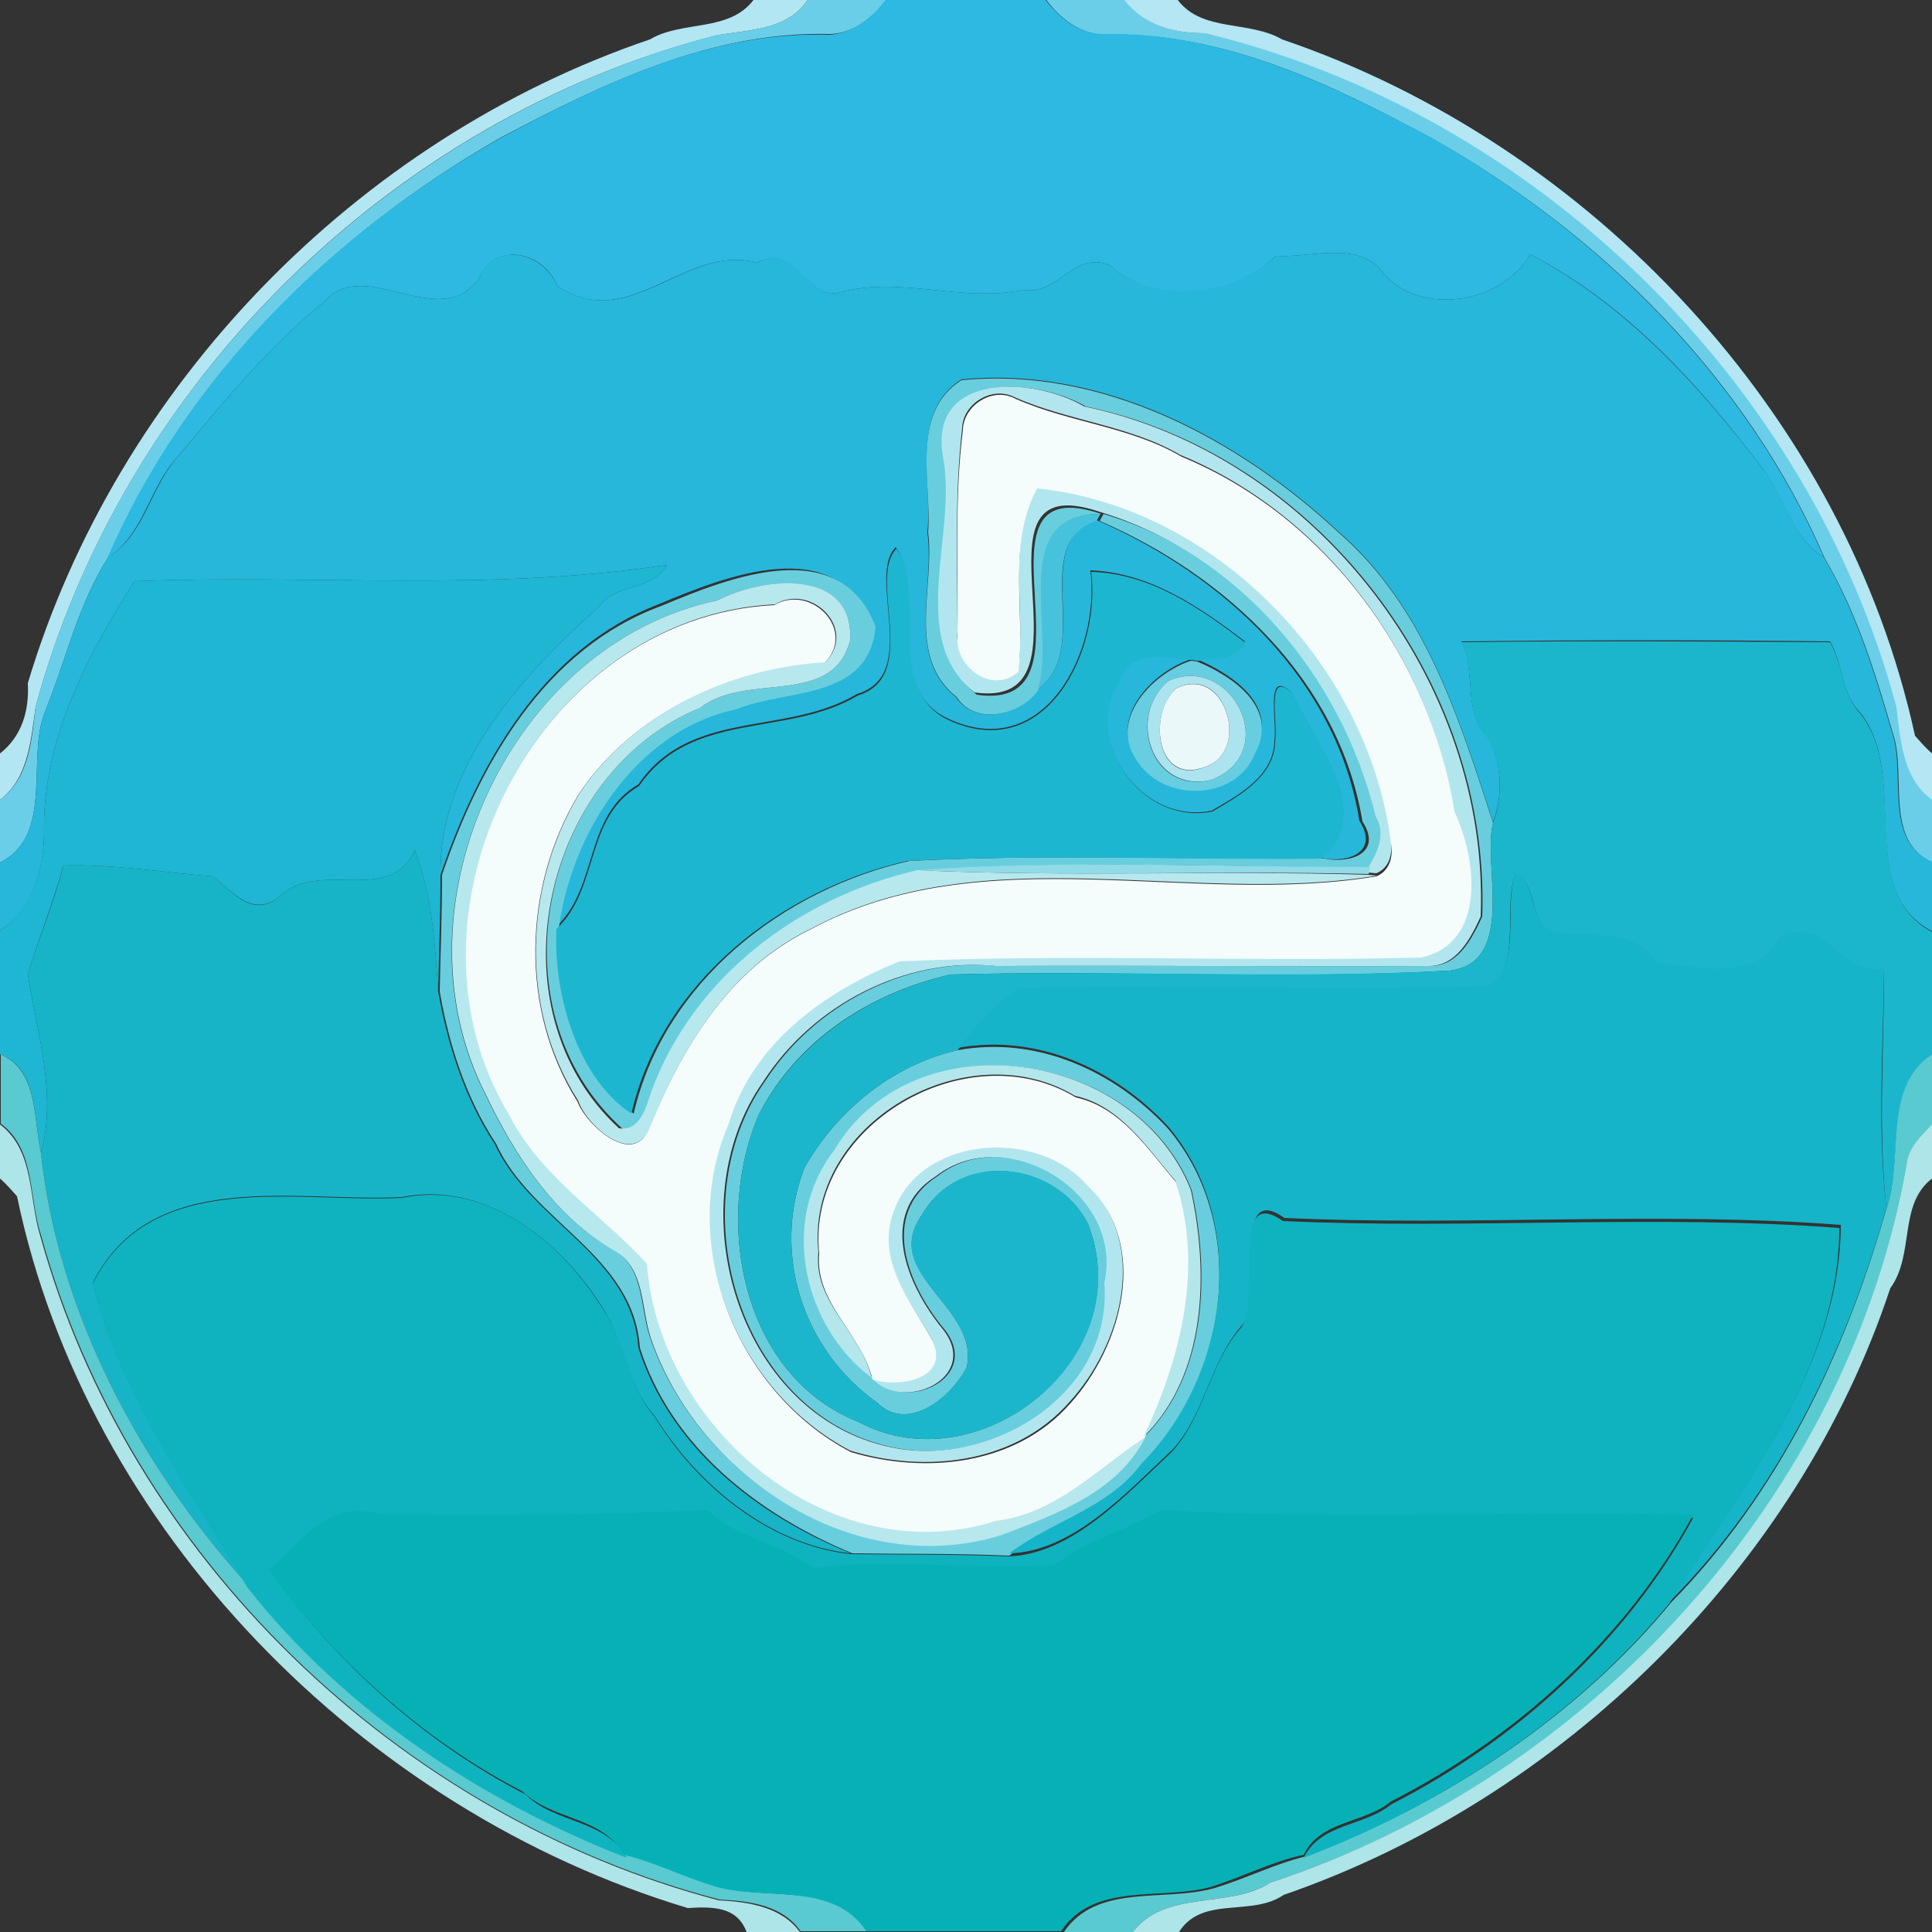<?xml version="1.0" encoding="utf-8"?>
<!-- Generator: Adobe Illustrator 26.0.3, SVG Export Plug-In . SVG Version: 6.00 Build 0)  -->
<svg version="1.1" id="Layer_1" xmlns="http://www.w3.org/2000/svg" xmlns:xlink="http://www.w3.org/1999/xlink" x="0px" y="0px"
	 viewBox="0 0 250 250" style="enable-background:new 0 0 250 250;" xml:space="preserve">
<rect x="0" y="0" width="250" height="250" fill="#333333" stroke="none"/>
<style type="text/css">
	.st0{fill:#B3E6F3;}
	.st1{fill:#6BCEE8;}
	.st2{fill:#2DB9E2;}
	.st3{fill:#B4E6F3;}
	.st4{fill:#26B7DA;}
	.st5{fill:#68CEDD;}
	.st6{fill:#B2E6EE;}
	.st7{fill:#F5FCFC;}
	.st8{fill:#47C2DD;}
	.st9{fill:#1DB6D0;}
	.st10{fill:#1EB6D2;}
	.st11{fill:#B7E8EE;}
	.st12{fill:#1CB6CC;}
	.st13{fill:#67CDE1;}
	.st14{fill:#ABE3EE;}
	.st15{fill:#EBF8FA;}
	.st16{fill:#17B4C8;}
	.st17{fill:#90DBE7;}
	.st18{fill:#16B4C8;}
	.st19{fill:#58CAD0;}
	.st20{fill:#59CBD0;}
	.st21{fill:#B3E7EC;}
	.st22{fill:#ADE5E8;}
	.st23{fill:#0EB3BF;}
	.st24{fill:#06B1B6;}
</style>
<g id="_x23_b3e6f3ff">
	<path class="st0" d="M97.5,0h7c-2.7,4-7.6,3.8-11.9,4.6C50.7,15.4,15.9,49.6,4.6,91.5c-0.6,4.2-0.9,9.2-4.6,12v-6
		c2.8-2.2,3.8-5.5,3.6-9.1C15.1,50,46.1,18,84.1,5.1C88.3,2.6,94.3,4.2,97.5,0z"/>
</g>
<g id="_x23_6bcee8ff">
	<path class="st1" d="M104.5,0h10.2c-1.8,2.3-4.2,4.3-7.3,4.4c-15.3-0.4-29.4,6.4-42.6,13.4C43,30.2,24,49,14,72.1
		c-3.9,6.1-5.4,13.1-8.1,19.8c-2.6,6,1.2,16.2-5.9,19.7v-8.1c3.8-2.8,4.1-7.8,4.6-12c11.2-41.8,46.1-76,87.9-86.9
		C96.9,3.8,101.8,4,104.5,0z"/>
	<path class="st1" d="M135.4,0h10.2c2.4,3.3,6.4,4.3,10.4,4.3c42.5,10.1,78.2,44.8,89.5,87.2c0.6,4.2,0.9,9.2,4.6,12v8.1
		c-6.3-2.7-3.4-11.3-5.1-16.5c-2.3-7.9-4.7-15.8-8.9-22.9c-10-23.2-29-42-50.8-54.3c-13.2-7.1-27.3-13.9-42.6-13.4
		C139.6,4.3,137.1,2.3,135.4,0z"/>
</g>
<g id="_x23_2db9e2ff">
	<path class="st2" d="M114.6,0h20.7c1.8,2.3,4.2,4.3,7.3,4.4c15.3-0.4,29.4,6.4,42.6,13.4C207,30.2,226,49,236,72.1
		c-4.2-2.5-5-7.7-7.8-11.3c-8.3-11-17.8-21.5-30.2-27.9c-3.8,6.7-15.1,8.2-19.6,1.7c-3.4-3.3-9.1-1.2-13.3-1.5
		c-5.2,5.3-15.7,6.7-21.5,1.2c-4.7-1.9-6.7,4-11.2,3.2c-7.8,1.7-15.8-1.8-23.6,0.3c-4.4,1.3-5.7-6.5-10.8-3.8
		c-9.4-2.6-16.5,9.3-25.9,3c-1.7-4.4-8-5.9-10.1-1c-5.1,7.2-14.7-3-20,3c-7.1,5.8-13.1,13-19,20.1c-3.7,3.9-4.3,10-9.1,13.1
		c10-23.2,29-42,50.8-54.3c13.2-7.1,27.3-13.9,42.6-13.4C110.4,4.3,112.8,2.3,114.6,0z"/>
</g>
<g id="_x23_b4e6f3ff">
	<path class="st3" d="M145.5,0h6.9c3.2,4.2,9.2,2.6,13.5,5.1c40,13.6,72.9,48.7,81.9,90.1c0.7,0.8,1.4,1.6,2.2,2.3v6
		c-3.8-2.8-4.1-7.8-4.6-12c-11.3-42.3-47-77-89.5-87.2C151.9,4.3,148,3.3,145.5,0z"/>
</g>
<g id="_x23_26b7daff">
	<path class="st4" d="M62,36c2-4.9,8.3-3.4,10.1,1c9.5,6.3,16.6-5.6,25.9-3c5.2-2.8,6.5,5.1,10.8,3.8c7.8-2.1,15.8,1.4,23.6-0.3
		c4.5,0.8,6.5-5.1,11.2-3.2c5.8,5.4,16.3,4,21.5-1.2c4.2,0.3,9.9-1.8,13.3,1.5c4.5,6.5,15.8,5,19.6-1.7c12.4,6.5,21.9,17,30.2,27.9
		c2.9,3.6,3.6,8.8,7.8,11.3c4.2,7.1,6.6,15,8.9,22.9c1.7,5.2-1.2,13.8,5.1,16.5v9c-10.1-5.3-2.8-20.2-9.3-28.3
		c-2.5-2.5-2.2-6.3-3.9-9.2c-15.9-0.2-31.8-0.2-47.7,0c2,4,0.1,9,3.4,12.4c1.9,3.3,2,7.5,0.7,11c-4.4-13.6-8.9-28-20-37.6
		c-13-12.1-30.6-21.5-48.8-19.7c-6.7,4.3-3.7,13.3-4.4,19.8c1,7-2.8,16.1,3.7,21.3c2.5,3.8,8.5,2.3,10.6-1
		c7.3-5.4-1.3-18.9,7.6-21.9c16.4,7.1,31.1,20.7,34,38.9c2.6,4-1.4,5.6-5,4.8c7.2-6.1-1-15-3.7-21.3c-3.6-3.5-1.9,3.7-2.3,6.2
		c-0.1,4.6-4.7,7-8.1,9c-9.1,1.9-17.1-9.3-11.9-17c1.4-4,5.8-2.9,9.2-2.6c-4.9,1.6-10.5,7.4-7.2,12.6c3.2,5.9,12.9,5.7,15.5-0.7
		c3.2-5.9-2.9-9.9-7.5-11.9c2.3-0.3,4.9-0.1,6.2-2.3c-5.9-4.5-12.3-8.9-20-9.2c1.3,10.4-5.9,25-18.4,19.2c-8.7-4-2.8-16.8-6.8-22.2
		c-3.8,3.9,3.3,16.5-5,19c-9.2,5.5-21.5,1.8-28.3,11.7c-7.1,4.1-5.1,13.3-10.7,18.5c1.7-12.4,10.1-25.6,22.9-28.4
		c6.6-2.7,17.2-1.2,18.1-10.7c-4.6-12.1-18.9-6.4-27.7-2.7C70.3,83.9,61.9,98.8,57,113.2c-0.2-14.1,10.4-25.6,20.5-34.7
		c2.2-3.1,6.9-2,8.8-5.4c-22.8,3.5-45.9,1.2-68.9,2.1C11.2,85,5.4,96,5.7,107.9c-0.1,4.9-1.5,9.7-5.7,12.5v-8.8
		c7.1-3.5,3.3-13.7,5.9-19.7c2.7-6.7,4.2-13.7,8.1-19.8c4.8-3,5.4-9.1,9.1-13.1C28.9,52,34.9,44.8,42,39C47.3,33,56.9,43.2,62,36z"
		/>
</g>
<g id="_x23_68ceddff">
	<path class="st5" d="M124.4,49.2c18.2-1.8,35.8,7.6,48.8,19.7c11.2,9.7,15.6,24.1,20,37.6c-1.4,5.3,3.1,18-5.6,19.1
		c-21.5,1.2-43.1-0.1-64.6,0.5c-10.4,2.4-19.8,8.4-24.8,18.1c-5.9,13.7-2.3,33.8,12.9,39.8c15.5,8.3,36.4-8.2,29.7-25.6
		c-4.1-8.1-16.6-9.7-21.5-1.2c-5.4,7.7,7.5,11.9,5.8,19.7c-1.9,3.8-7.6,8.6-11.6,4.6c-9.6-6.8-13.7-19.3-9.4-30.4
		c4.2-7.4,11.4-13.3,19.8-15.2c10.3-1.9,20.3,2.7,27.2,10.1c10.7,12.6,7.8,32.4-3.4,43.7c-4.3,5.9-11.6,7.4-17.1,11.6
		c-6.8-0.3-13.5-0.2-20.3-0.3c-12.1-5-23.4-13.7-27.5-26.6c-0.8-12-14-16.3-18.6-26.4c-3.9-5.9-6.1-12.8-7.3-19.7
		c0.1-5,0.3-10,0.3-15.1c4.9-14.4,13.3-29.3,28.4-34.8c8.8-3.7,23.1-9.4,27.7,2.7c-0.9,9.6-11.5,8-18.1,10.7
		c-12.8,2.7-21.3,16-22.9,28.4c-0.4,8.3,2.6,19.1,9.7,23.9c3.9-17,19.3-29,35.7-32.7c17.8-0.9,35.7-0.2,53.6-0.3
		c3.6,0.7,7.6-0.8,5-4.8c-3-18.2-17.6-31.8-34-38.9l0.5-0.9c18.1,5.4,31.3,21.3,35.8,39.4c1.3,2.2,0.4,4.4-0.8,6.4
		c-19.5-0.1-39.2-1.1-58.6,0.4c-15.2,3.5-28.9,13.7-34.4,28.6c-0.7,2-1.4,5.2-4.2,4.8C63.4,130.7,70,100,90.6,91.6
		c5.9-4.7,17.1,0,19.4-8.7c0.6-9.2-11.1-8.4-17.2-5.2c-26.7,5.6-42.4,39.5-30.1,63.7c3.8,8,8.8,15.7,16.6,20.3
		c4.1,2.2,3.5,7.5,4.8,11.3c6.1,18,26.5,31.5,45.5,25.5c6.9-2.7,14.9-5.5,18.5-12.6c8.2-8.2,8.4-21.3,6.1-31.9
		c-7.2-18.3-35.9-22.4-46.2-5.1c-7.1,9.2-3.9,22.8,5,29.4c4,4.6,14.2,0,9.2-6.3c-4.6-5.5-8.6-14.8-0.9-19.8
		c9.1-7.1,24.4,2.1,21.8,13.8c1.1,14-13.7,23.4-26.4,21.5c-20.9-3.3-29.2-31.3-17.7-47.6c6.4-9.9,18.3-16.1,30.1-14.9
		c18.7-0.1,37.4,0.1,56,0c3.6,0,5.4-3.6,6.7-6.4c1.1-30.4-21.4-59.8-51.3-66c-6.5-3.8-20.1-4.5-18.3,6.4c2,9.9-4.8,23.6,4.2,30.9
		c16.9,2.4-2.3-29.6,16.1-23.4c-12.1,0-5.7,15-8.1,22.7c-2.1,3.3-8.2,4.8-10.6,1c-6.6-5.2-2.8-14.3-3.7-21.3
		C120.6,62.5,117.7,53.5,124.4,49.2z"/>
</g>
<g id="_x23_b2e6eeff">
	<path class="st6" d="M122,59c-1.8-11,11.9-10.2,18.3-6.4c29.9,6.2,52.5,35.7,51.3,66c-1.3,2.8-3.1,6.4-6.7,6.4
		c-18.7,0.1-37.4-0.1-56,0c-11.8-1.2-23.7,5-30.1,14.9c-11.5,16.2-3.2,44.3,17.7,47.6c12.7,1.9,27.5-7.5,26.4-21.5
		c2.6-11.6-12.7-20.9-21.8-13.8c-7.7,4.9-3.7,14.2,0.9,19.8c5,6.3-5.2,10.9-9.2,6.3c3.4,1.1,10.1,0,7.8-5c-3-5.3-7.8-10.7-4.8-17.4
		c3.9-9.1,18.5-9.9,24.8-2.7c8.2,7.7,4.5,20.9-2.2,28.2c-7,8-18.7,9.3-28.4,6.3c-14.7-7.7-22.6-27-15.8-42.5
		c3.1-10.4,12.4-17.1,22.1-21c22.5-1,45,0.2,67.5-0.5c8.5-1.9,7.2-12.7,4.3-19c-3.2-19.8-16.6-38.1-35.3-45.8
		c-6.7-3.9-14.5-4.4-21.5-7.5c-2.9-1.5-6.7,0.8-6.8,4c-1,8.7-0.6,17.6-0.6,26.4c-0.5,4.1,4.5,7.9,7.9,4.7c0.9-7.8-1.5-16.6,2.4-23.7
		c23.2,2.4,43,23,45.8,46c0.2,1.7-0.2,3.5-1.9,4.2l-1.1-0.1l0.2-0.9c1.2-2,2.1-4.2,0.8-6.4c-4.4-18.1-17.7-34-35.8-39.4
		c-18.4-6.2,0.8,25.8-16.1,23.4C117.2,82.6,124,68.9,122,59z"/>
</g>
<g id="_x23_f5fcfcff">
	<path class="st7" d="M124.6,55.6c0.1-3.2,3.9-5.6,6.8-4c7,3.1,14.9,3.6,21.5,7.5c18.7,7.7,32.1,26,35.3,45.8
		c2.9,6.3,4.2,17.1-4.3,19c-22.5,0.6-45-0.5-67.5,0.5c-9.7,3.9-19,10.6-22.1,21c-6.8,15.6,1.1,34.8,15.8,42.5
		c9.7,2.9,21.4,1.7,28.4-6.3c6.6-7.3,10.4-20.5,2.2-28.2c-6.3-7.3-20.9-6.5-24.8,2.7c-2.9,6.7,1.8,12,4.8,17.4c2.2,5-4.4,6.1-7.8,5
		c-1.4-5.9-7.5-9.9-6.9-16.3c-1.7-16.6,19.2-28.7,33.2-20.2c5.9,1.3,9.3,6.7,13,11c3.7,11.3,0.7,22.8-4.1,33.1
		c-6.2,4.1-11.4,9.8-19.3,10.8c-21.3,6.8-43.6-11.9-45.2-33.3c-6-6.4-13.8-11.2-17.8-19.2c-15.8-26.1,3.6-64.6,34.4-66.1
		c4.7-2.8,10.7,3.2,6.5,7.5c-12.3,0.7-25,6.6-31.9,17.1c-7.1,11.9-7.6,27.7-0.1,39.6c1.2,3.2,7.2,8.4,9.2,3.7
		c4.3-10.5,10.3-20.8,21.1-26c22.4-12,49.1-2.8,73.1-6.8c1.7-0.7,2.2-2.5,1.9-4.2c-2.8-23-22.6-43.6-45.8-46
		c-3.9,7.2-1.5,15.9-2.4,23.7c-3.4,3.1-8.4-0.7-7.9-4.7C124,73.2,123.5,64.4,124.6,55.6z"/>
</g>
<g id="_x23_47c2ddff">
	<path class="st8" d="M134.3,89.2c2.4-7.8-4-22.8,8.1-22.7l-0.5,0.9C132.9,70.4,141.6,83.8,134.3,89.2z"/>
</g>
<g id="_x23_1db6d0ff">
	<path class="st9" d="M111,90c8.2-2.5,1.2-15.1,5-19c4.1,5.5-1.8,18.2,6.8,22.2c12.5,5.7,19.7-8.9,18.4-19.2
		c7.7,0.2,14.1,4.7,20,9.2c-1.3,2.2-3.9,2-6.2,2.3l-0.8-0.1c-3.4-0.4-7.8-1.4-9.2,2.6c-5.2,7.8,2.8,18.9,11.9,17c3.4-2,8-4.5,8.1-9
		c0.4-2.5-1.3-9.7,2.3-6.2c2.7,6.3,10.9,15.2,3.7,21.3c-17.8,0.2-35.7-0.6-53.6,0.3c-16.3,3.7-31.8,15.7-35.7,32.7
		c-7.1-4.7-10.1-15.6-9.7-23.9c5.6-5.2,3.6-14.4,10.7-18.5C89.5,91.8,101.8,95.5,111,90z"/>
</g>
<g id="_x23_1eb6d2ff">
	<path class="st10" d="M17.4,75.2c23-0.9,46.2,1.4,68.9-2.1c-1.9,3.4-6.6,2.3-8.8,5.4C67.4,87.6,56.8,99.1,57,113.2
		c0,5-0.2,10-0.3,15.1c-0.4-6.2-0.8-12.4-3-18.3c-3.3,7.3-12.6,1-17.6,6.1c-3.6,2.7-6.1-0.9-8.6-2.7c-6.4-0.5-12.8-1.6-19.3-1.4
		c-1.3,4.8-3.2,9.4-4.6,14.1c1.2,7.6,3.8,15.4,1.7,23.1c-1-4.5-0.3-10.8-5.3-12.8v-16c4.1-2.8,5.6-7.6,5.7-12.5
		C5.4,96,11.2,85,17.4,75.2z"/>
</g>
<g id="_x23_b7e8eeff">
	<path class="st11" d="M92.8,77.7c6.1-3.2,17.8-4.1,17.2,5.2c-2.3,8.7-13.5,4-19.4,8.7C70,100,63.4,130.7,80.1,146
		c2.8,0.4,3.5-2.8,4.2-4.8c5.5-14.9,19.2-25.1,34.4-28.6c19.5,0.9,38.9,0,58.4,0.6l1.1,0.1c-24,4-50.7-5.2-73.1,6.8
		c-10.7,5.1-16.8,15.4-21.1,26c-2.1,4.8-8.1-0.4-9.2-3.7c-7.6-11.9-7-27.7,0.1-39.6c6.9-10.5,19.6-16.4,31.9-17.1
		c4.2-4.3-1.8-10.3-6.5-7.5c-30.8,1.5-50.2,40-34.4,66.1c4.1,8,11.9,12.8,17.8,19.2c1.6,21.4,23.8,40.1,45.2,33.3
		c7.9-1,13.1-6.8,19.3-10.8c-3.6,7.1-11.5,9.9-18.5,12.6c-19,6-39.4-7.5-45.5-25.5c-1.3-3.9-0.7-9.1-4.8-11.3
		c-7.8-4.6-12.8-12.3-16.6-20.3C50.4,117.2,66.1,83.3,92.8,77.7z"/>
</g>
<g id="_x23_1cb6ccff">
	<path class="st12" d="M189.1,83.1c15.9-0.2,31.8-0.1,47.7,0c1.7,2.9,1.5,6.7,3.9,9.2c6.5,8.1-0.7,22.9,9.3,28.3v15.8
		c-6.4,4.5-3.6,13.5-5.9,20c-1.1-10.3-0.3-20.7-0.3-31c-5.7,1.2-7.5-7.2-13.5-4.1c-2.9,5.9-10.5,3.9-16,3.4c-2.8-4.7-8.4-3.3-13-4
		c-3.7-0.8-2.1-6.3-5.2-7.7c-1.7,4.8,0.9,11.4-3.4,14.9c-20.2,0.5-40.4-0.2-60.6,0.2c-3.3,1.9-5.7,5-8.2,7.8
		c-8.4,1.9-15.6,7.8-19.8,15.2c-4.3,11.1-0.2,23.6,9.4,30.4c4,4,9.6-0.8,11.6-4.6c1.7-7.8-11.3-12-5.8-19.7
		c4.9-8.6,17.5-6.9,21.5,1.2c6.8,17.4-14.2,33.9-29.7,25.6c-15.2-6-18.8-26.1-12.9-39.8c5.1-9.7,14.5-15.7,24.8-18.1
		c21.5-0.6,43.1,0.6,64.6-0.5c8.7-1.1,4.2-13.8,5.6-19.1c1.3-3.5,1.2-7.7-0.7-11C189.2,92.1,191.1,87.1,189.1,83.1z"/>
</g>
<g id="_x23_67cde1ff">
	<path class="st13" d="M146.9,98.1c-3.3-5.2,2.3-11,7.2-12.6l0.8,0.1c4.6,1.9,10.7,6,7.5,11.9C159.9,103.8,150.2,103.9,146.9,98.1
		 M151.2,88.1c-5.5,4.6-2.2,14.8,5.6,12.8C165.9,97.3,159.3,84.5,151.2,88.1z"/>
</g>
<g id="_x23_abe3eeff">
	<path class="st14" d="M151.2,88.1c8.1-3.6,14.7,9.2,5.6,12.8C149.1,102.8,145.7,92.7,151.2,88.1 M152.2,89.1
		c-3.8,3.4-2.6,13.4,4.5,9.8C161.6,96.3,158.3,85.9,152.2,89.1z"/>
</g>
<g id="_x23_ebf8faff">
	<path class="st15" d="M152.2,89.1c6.1-3.1,9.4,7.2,4.5,9.8C149.6,102.4,148.4,92.4,152.2,89.1z"/>
</g>
<g id="_x23_17b4c8ff">
	<path class="st16" d="M36.1,116.1c5-5.1,14.3,1.2,17.6-6.1c2.2,5.8,2.6,12.1,3,18.3c1.2,6.8,3.4,13.8,7.3,19.7
		c4.6,10.1,17.8,14.4,18.6,26.4c4.1,12.9,15.4,21.7,27.5,26.6c-10.5-1.1-19.9-8.9-25.4-17.8c-3.8-4.2-3.9-10.2-7.2-14.7
		c-5.4-8.3-15-15.7-25.5-13.6c-13.6,0.7-32.4-4-40,11.1c3.6,14.2,12.3,26.7,20,39c-13.9-15.3-24.5-35.3-26.7-55.8
		c2.1-7.7-0.5-15.5-1.7-23.1C5,121.4,7,116.8,8.2,112c6.5-0.2,12.9,0.9,19.3,1.4C30,115.2,32.5,118.9,36.1,116.1z"/>
</g>
<g id="_x23_90dbe7ff">
	<path class="st17" d="M118.7,112.6c19.4-1.4,39.1-0.4,58.6-0.4l-0.2,0.9C157.6,112.6,138.1,113.5,118.7,112.6z"/>
</g>
<g id="_x23_16b4c8ff">
	<path class="st18" d="M196.1,112.9c3,1.4,1.5,6.9,5.2,7.7c4.7,0.7,10.3-0.6,13,4c5.5,0.5,13.1,2.5,16-3.4c6-3.1,7.8,5.3,13.5,4.1
		c-0.1,10.3-0.9,20.7,0.3,31c-5.3,18.7-14.1,36.9-27.9,50.8c9.3-14.8,21.9-30.3,22-48.6c-23.5-1.8-48.2,0.2-72-0.9
		c-7.1-5-2.6,10.6-5.5,13.9c-4.2,4.8-4.7,11.3-8.9,16c-5.8,5.4-12.9,13.3-21.2,13.5c5.5-4.2,12.8-5.8,17.1-11.6
		c11.2-11.3,14.1-31.1,3.4-43.7c-6.8-7.3-16.8-12-27.2-10.1c2.6-2.8,4.9-5.9,8.2-7.8c20.2-0.4,40.4,0.3,60.6-0.2
		C197,124.3,194.5,117.8,196.1,112.9z"/>
</g>
<g id="_x23_58cad0ff">
	<path class="st19" d="M0,136.4c5,2.1,4.3,8.4,5.3,12.8c2.2,20.5,12.8,40.5,26.7,55.8c12.4,16,30.3,27.7,49.1,35
		c4.1,0.9,7.8,2.8,11.8,4.1c6.5,1.9,15.3-0.7,19.6,5.8h-8.9c-2.4-3.4-6.6-3.9-10.5-4.1c-41.5-10.8-76.4-44.5-87.8-86
		c-1.6-4.8-0.7-11.1-5.2-14.4V136.4z"/>
</g>
<g id="_x23_59cbd0ff">
	<path class="st20" d="M244.1,156.4c2.3-6.5-0.6-15.6,5.9-20v9.2c-1.4,1.5-3.1,2.9-3.3,5.2c-7.5,43-41.1,79.4-82.3,92.8
		c-5.6,3.5-13.6,0.8-17.9,6.5h-8.9c4.3-6.5,13.1-3.9,19.6-5.8c4-1.2,7.7-3.1,11.8-4.1c18-6.8,35.1-18.1,47.3-32.9
		C230.1,193.3,238.8,175.1,244.1,156.4z"/>
</g>
<g id="_x23_b3e7ecff">
	<path class="st21" d="M107.9,148.9c10.3-17.4,39-13.2,46.2,5.1c2.3,10.6,2.1,23.8-6.1,31.9c4.8-10.3,7.8-21.8,4.1-33.1
		c-3.7-4.3-7.1-9.7-13-11c-14-8.4-34.9,3.6-33.2,20.2c-0.7,6.5,5.5,10.4,6.9,16.3C104,171.7,100.8,158.1,107.9,148.9z"/>
</g>
<g id="_x23_ade5e8ff">
	<path class="st22" d="M0,145.5c4.5,3.4,3.7,9.6,5.2,14.4c11.4,41.5,46.3,75.1,87.8,86c3.8,0.2,8.1,0.8,10.5,4.1h-6.9
		c-1.2-3.3-4.4-3.3-7.6-3.1C47,234.3,11.2,198,2.2,154.8c-0.7-0.8-1.4-1.6-2.2-2.3V145.5z"/>
	<path class="st22" d="M246.7,150.7c0.2-2.2,1.9-3.7,3.3-5.2v7c-4.4,3.4-2.2,9.8-5.4,14.2c-12,36.2-42.6,66.1-78.5,78.5
		c-4.2,2.9-10.6,0-13.6,4.9h-6c4.3-5.7,12.4-3,17.9-6.5C205.6,230.1,239.2,193.6,246.7,150.7z"/>
</g>
<g id="_x23_0eb3bfff">
	<path class="st23" d="M12,166.1c7.6-15.1,26.4-10.4,40-11.1c10.6-2.2,20.1,5.2,25.5,13.6c3.4,4.4,3.5,10.5,7.2,14.7
		c5.4,8.9,14.9,16.7,25.4,17.8c6.8,0.1,13.5,0,20.3,0.3c8.3-0.2,15.4-8.1,21.2-13.5c4.3-4.7,4.8-11.3,8.9-16
		c2.9-3.3-1.6-18.9,5.5-13.9c23.9,1.1,48.6-0.9,72,0.9c0,18.2-12.7,33.8-22,48.6c-12.2,14.8-29.4,26.1-47.3,32.9
		c2.2-4.5,7.7-4,11.3-6.9c16.1-8.2,30.5-21.2,39.1-37.1c-23-0.6-46,0.6-68.9-0.6c-4.5,2.5-9.7,3.9-13.8,7.1
		c-10.4,0.8-20.9-1-31.3,0.4c-4.1-3.4-9.7-3.8-13.5-7.5c-14.1,0.6-28.4,0.7-42.6,0.5c-6.3-2-10,3.6-13.8,7.3
		c8.6,11.8,19.8,21.9,32.8,28.6c3.8,3.8,10.4,3.2,13.1,8.2c-18.8-7.3-36.6-19.1-49.1-35C24.3,192.8,15.6,180.3,12,166.1z"/>
</g>
<g id="_x23_06b1b6ff">
	<path class="st24" d="M49,195.9c14.2,0.2,28.5,0.1,42.6-0.5c3.8,3.8,9.4,4.1,13.5,7.5c10.4-1.4,20.9,0.4,31.3-0.4
		c4.2-3.2,9.3-4.5,13.8-7.1c23,1.2,46,0.1,68.9,0.6c-8.6,15.9-23,28.9-39.1,37.1c-3.5,2.9-9.1,2.4-11.3,6.9
		c-4.1,0.9-7.8,2.8-11.8,4.1c-6.5,1.9-15.3-0.7-19.6,5.8h-25.2c-4.3-6.5-13.1-3.9-19.6-5.8c-4-1.2-7.7-3.1-11.8-4.1
		c-2.7-5-9.2-4.4-13.1-8.2c-13-6.7-24.2-16.9-32.8-28.6C38.9,199.5,42.7,193.9,49,195.9z"/>
</g>
</svg>
